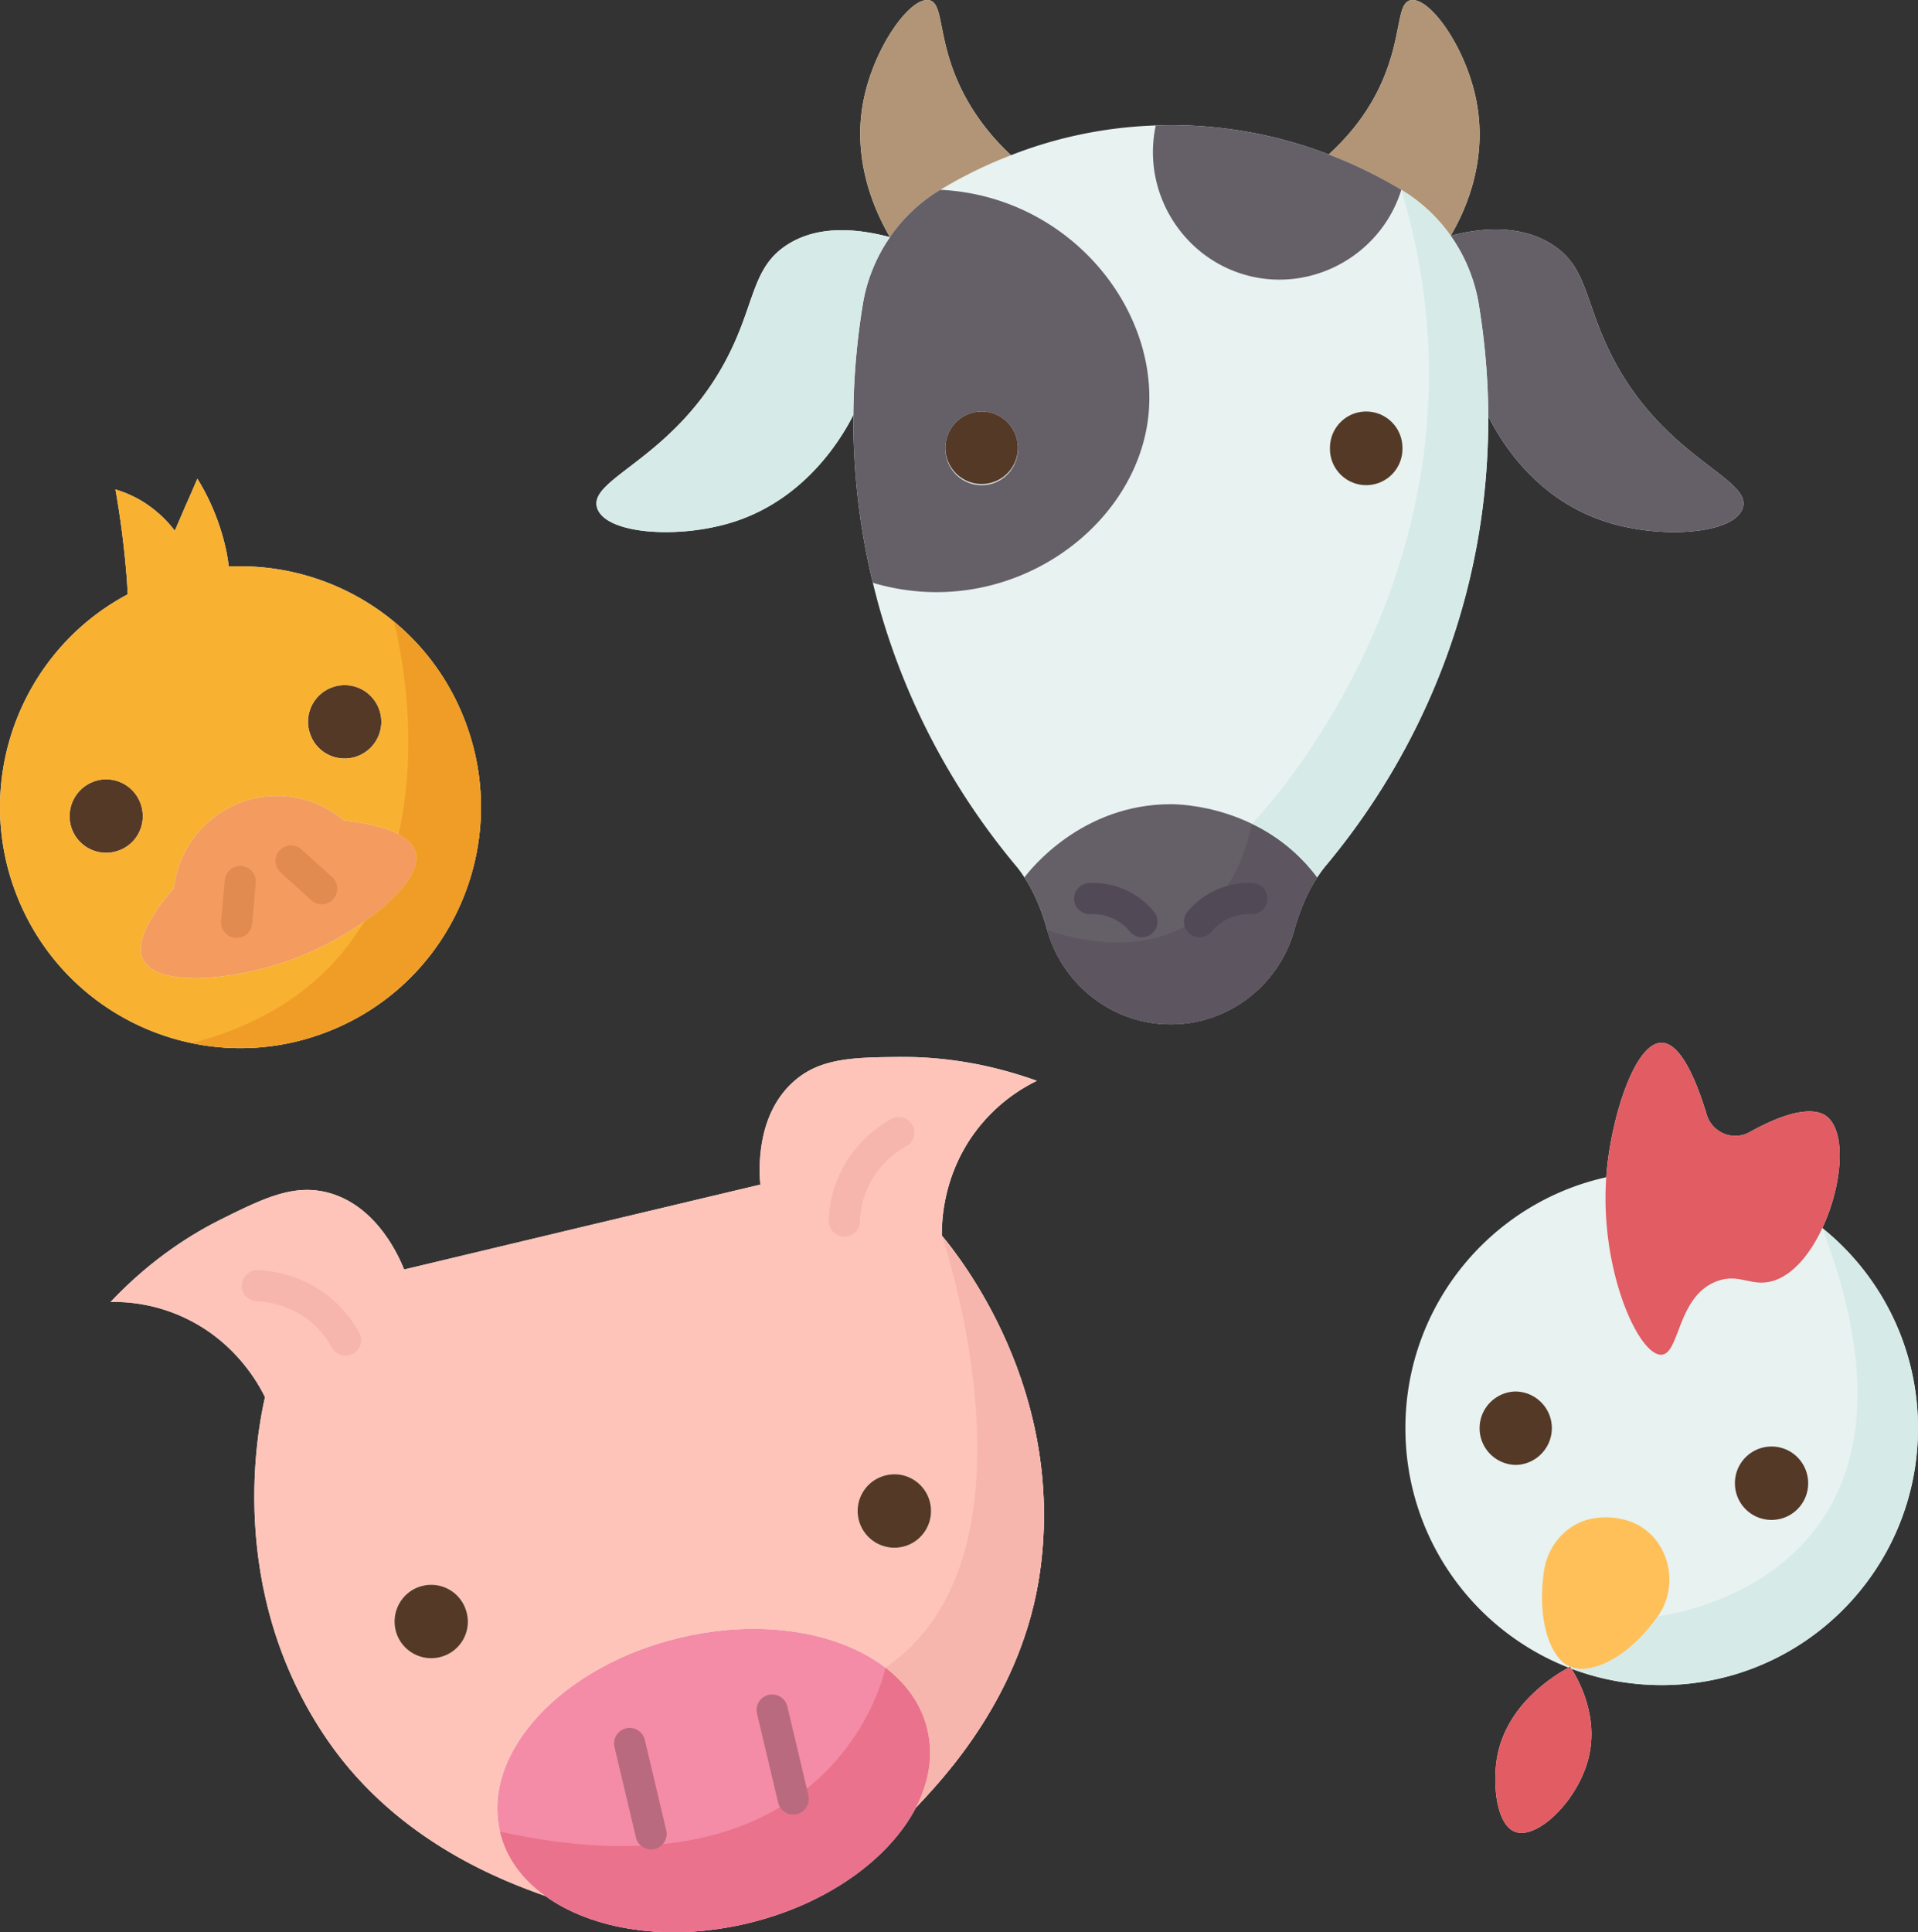 <svg viewBox="0 0 123.099 124" xmlns="http://www.w3.org/2000/svg"><rect x="0" y="0" width="123.099" height="124" fill="#333333" stroke="none"/><g><g fill="#e7f2f1"><path d="M62.518 72.74c1.4-1.93 3.1-2.93 4.03-3.38-3.7-1.33-6.82-1.55-8.82-1.53-2.96.03-5.14.05-6.86 1.64-2.39 2.19-2.14 5.77-2.07 6.55l-11.43 2.72-11.43 2.73c-.29-.72-1.68-4.03-4.8-4.91-2.25-.63-4.2.33-6.85 1.64-1.8.89-4.49 2.49-7.19 5.35 1.03-.02 3 .1 5.12 1.2 2.96 1.53 4.34 4 4.79 4.91-.41 1.81-2.64 12.37 4.03 22.04 4.56 6.62 11.52 9.1 13.97 9.98 3.02 2.18 7.89 2.96 12.97 1.75s9.08-4.12 10.8-7.42c1.79-1.9 6.89-7.25 7.98-15.22 1.6-11.65-5.13-20.07-6.31-21.5-.009-1.02.111-3.84 2.07-6.55zM96.069 112.85c-.28 1.71-.02 4.28 1.18 4.71 1.4.51 4-1.96 4.7-4.71.68-2.69-.62-5.01-1.09-5.76-.06-.02-.13-.05-.19-.07-.83.45-4.02 2.33-4.6 5.83z" fill="#e7f2f1"></path><path d="M116.959 78.81c1.27-2.71 1.59-6.17.26-7.18-.29-.22-1.44-.92-4.92 1.02-1.07.6-2.41.04-2.76-1.12-.62-2.06-1.64-4.6-2.89-4.61-1.71-.02-3.2 4.68-3.53 8.24l-.03.39c-7.38 1.63-12.89 8.22-12.89 16.1 0 7 4.34 12.97 10.47 15.37.04-.03.07-.04.1-.06.02.04.05.08.09.13 1.8.68 3.75 1.05 5.79 1.05 9.08 0 16.45-7.38 16.45-16.49 0-5.19-2.39-9.82-6.14-12.84zM21.098 66.18c7.93-3.13 11.82-12.11 8.69-20.06-2.49-6.33-8.68-10.07-15.1-9.76-.04-.28-.08-.55-.13-.84a14.6 14.6 0 0 0-1.89-4.8c-.24.56-.48 1.12-.73 1.67-.24.56-.48 1.12-.72 1.67-.4-.53-1.09-1.29-2.14-1.92-.62-.37-1.2-.59-1.67-.73.29 1.63.53 3.39.69 5.27.05.5.07.98.1 1.46-6.85 3.63-10.03 11.93-7.12 19.33 3.13 7.95 12.09 11.85 20.02 8.71zM84.539 56.31c.18-.28.38-.55.6-.81 2.84-3.41 6.67-9.04 8.81-16.85 1.19-4.34 1.58-8.4 1.57-11.94.58 1.15 2.78 5.28 7.63 6.8 3.49 1.1 8.15.77 8.7-.9.63-1.91-4.91-3.12-8.29-9.55-1.87-3.55-1.61-5.89-3.94-7.37-2.08-1.32-4.63-1.06-6.51-.56.77-1.32 2.4-4.54 1.67-8.53-.64-3.54-3.07-6.89-4.27-6.58-.92.23-.49 2.42-1.95 5.53-.98 2.07-2.31 3.47-3.28 4.36a28.162 28.162 0 0 0-10.14-1.88c-.32 0-.64.01-.96.02-3.57.12-6.69.89-9.29 1.91-.96-.89-2.29-2.34-3.27-4.41-1.46-3.11-1.04-5.3-1.95-5.53-1.21-.31-3.63 3.04-4.28 6.58-.73 3.99.96 7.3 1.73 8.62-1.88-.5-4.49-.85-6.57.47-2.33 1.48-2.06 3.82-3.93 7.37-3.39 6.43-8.92 7.64-8.29 9.55.55 1.67 5.21 2 8.7.9 4.85-1.52 7.16-5.73 7.74-6.88-.02 3.22.3 6.87 1.25 10.77.1.41.21.83.32 1.25 2.14 7.81 5.97 13.44 8.81 16.85.22.26.42.53.6.81.67 1.02 1.13 2.18 1.46 3.37.97 3.48 4.17 6.06 7.93 6.06 3.77 0 6.97-2.58 7.93-6.06.34-1.19.8-2.35 1.47-3.37z" fill="#e7f2f1"></path></g><path d="M59.519 110.99c.4 1.67.1 3.39-.74 5.02-1.72 3.3-5.72 6.21-10.8 7.42s-9.95.43-12.97-1.75c-1.49-1.07-2.53-2.47-2.92-4.14-1.2-5.06 3.96-10.63 11.54-12.44 7.57-1.81 14.69.83 15.89 5.89z" fill="#f48ca7"></path><path d="M60.449 79.29c1.18 1.43 7.91 9.85 6.31 21.5-1.09 7.97-6.19 13.32-7.98 15.22.84-1.63 1.14-3.35.74-5.02-1.2-5.06-8.32-7.7-15.89-5.89-7.58 1.81-12.74 7.38-11.54 12.44.39 1.67 1.43 3.07 2.92 4.14-2.45-.88-9.41-3.36-13.97-9.98-6.67-9.67-4.44-20.23-4.03-22.04-.45-.91-1.83-3.38-4.79-4.91-2.12-1.1-4.09-1.22-5.12-1.2 2.7-2.86 5.39-4.46 7.19-5.35 2.65-1.31 4.6-2.27 6.85-1.64 3.12.88 4.51 4.19 4.8 4.91l11.43-2.73 11.43-2.72c-.07-.78-.32-4.36 2.07-6.55 1.72-1.59 3.9-1.61 6.86-1.64 2-.02 5.12.2 8.82 1.53-.93.45-2.63 1.45-4.03 3.38-1.96 2.71-2.08 5.53-2.07 6.55zm-2.5 19.97c1.26-.3 2.04-1.57 1.74-2.84a2.344 2.344 0 0 0-2.83-1.74 2.35 2.35 0 0 0-1.75 2.83 2.36 2.36 0 0 0 2.84 1.75zm-29.73 7.09c1.27-.3 2.05-1.57 1.74-2.83a2.346 2.346 0 0 0-2.83-1.75c-1.26.3-2.04 1.57-1.74 2.84.3 1.26 1.57 2.04 2.83 1.74z" fill="#fec4b9"></path><path d="M100.859 107.09c.47.75 1.77 3.07 1.09 5.76-.7 2.75-3.3 5.22-4.7 4.71-1.2-.43-1.46-3-1.18-4.71.58-3.5 3.77-5.38 4.6-5.83.06.02.13.05.19.07zM117.219 71.63c1.33 1.01 1.01 4.47-.26 7.18-.78 1.68-1.92 3.07-3.26 3.42s-2.1-.55-3.53 0c-2.53.97-2.35 4.62-3.52 4.71-1.46.11-3.98-5.41-3.56-11.39l.03-.39c.33-3.56 1.82-8.26 3.53-8.24 1.25.01 2.27 2.55 2.89 4.61.35 1.16 1.69 1.72 2.76 1.12 3.48-1.94 4.63-1.24 4.92-1.02z" fill="#e15c63"></path><path d="M104.379 97.56c2.59.75 3.57 3.95 2.03 6.16-1.88 2.69-4.32 3.8-5.64 3.24-1.3-.55-2.14-3.05-1.67-6.16.25-1.66 1.48-3.06 3.13-3.35a4.75 4.75 0 0 1 2.07.09c.02.01.05.02.08.02z" fill="#ffc05a"></path><g fill="#543927"><path d="M113.699 92.83c1.3 0 2.35 1.05 2.35 2.36 0 1.3-1.05 2.35-2.35 2.35s-2.35-1.05-2.35-2.35a2.35 2.35 0 0 1 2.35-2.36zM97.249 89.3c1.29 0 2.35 1.05 2.35 2.35s-1.06 2.36-2.35 2.36a2.356 2.356 0 0 1 0-4.71zM59.689 96.42c.3 1.27-.48 2.54-1.74 2.84a2.36 2.36 0 0 1-2.84-1.75 2.35 2.35 0 0 1 1.75-2.83c1.26-.31 2.53.48 2.83 1.74zM29.959 103.52c.31 1.26-.47 2.53-1.74 2.83-1.26.3-2.53-.48-2.83-1.74-.3-1.27.48-2.54 1.74-2.84 1.27-.3 2.53.48 2.83 1.75zM8.998 51.51c.48 1.21-.11 2.58-1.32 3.05-1.21.48-2.57-.11-3.05-1.32a2.37 2.37 0 0 1 1.33-3.06c1.2-.48 2.57.12 3.04 1.33zM24.308 45.46c.48 1.21-.12 2.57-1.32 3.05-1.21.48-2.58-.11-3.05-1.32a2.35 2.35 0 1 1 4.37-1.73z" fill="#543927"></path></g><path d="M26.668 54.65c.61 2.05-3.71 5.27-7.46 6.75-3.74 1.48-9.09 2.08-10.03.17-.26-.51-.46-1.75 1.98-4.58a6.678 6.678 0 0 1 4.17-5.45 6.65 6.65 0 0 1 6.76 1.12c3.72.4 4.41 1.44 4.58 1.99z" fill="#f49c60"></path><path d="M29.788 46.12c3.13 7.95-.76 16.93-8.69 20.06-7.93 3.14-16.89-.76-20.02-8.71-2.91-7.4.27-15.7 7.12-19.33-.03-.48-.05-.96-.1-1.46-.16-1.88-.4-3.64-.69-5.27.47.14 1.05.36 1.67.73 1.05.63 1.74 1.39 2.14 1.92.24-.55.48-1.11.72-1.67.25-.55.49-1.11.73-1.67a14.6 14.6 0 0 1 1.89 4.8c.05.29.09.56.13.84 6.42-.31 12.61 3.43 15.1 9.76zM19.208 61.4c3.75-1.48 8.07-4.7 7.46-6.75-.17-.55-.86-1.59-4.58-1.99a6.65 6.65 0 0 0-6.76-1.12c-2.28.9-3.89 3-4.17 5.45-2.44 2.83-2.24 4.07-1.98 4.58.94 1.91 6.29 1.31 10.03-.17zm3.78-12.89c1.2-.48 1.8-1.84 1.32-3.05a2.35 2.35 0 1 0-4.37 1.73c.47 1.21 1.84 1.8 3.05 1.32zm-15.31 6.05c1.21-.47 1.8-1.84 1.32-3.05a2.339 2.339 0 0 0-3.04-1.33 2.37 2.37 0 0 0-1.33 3.06c.48 1.21 1.84 1.8 3.05 1.32z" fill="#f9b132"></path><path d="M87.679 26.41c1.29 0 2.33 1.04 2.33 2.33a2.326 2.326 0 1 1-4.65 0c0-1.29 1.04-2.33 2.32-2.33zM63.009 26.41c1.28 0 2.32 1.04 2.32 2.33a2.324 2.324 0 1 1-4.65 0c0-1.29 1.04-2.33 2.33-2.33z" fill="#543927"></path><path d="M84.539 56.31c-.67 1.02-1.13 2.18-1.47 3.37-.96 3.48-4.16 6.06-7.93 6.06-3.76 0-6.96-2.58-7.93-6.06-.33-1.19-.79-2.35-1.46-3.37.37-.5 3.67-4.7 9.39-4.7.59 0 5.94.09 9.4 4.7z" fill="#655f68"></path><path d="M94.779 6.6c.73 3.99-.9 7.21-1.67 8.53-.83-1.18-1.91-2.19-3.17-2.95-1.3-.78-2.86-1.58-4.66-2.27.97-.89 2.3-2.29 3.28-4.36 1.46-3.11 1.03-5.3 1.95-5.53 1.2-.31 3.63 3.04 4.27 6.58zM61.619 5.55c.98 2.07 2.31 3.52 3.27 4.41-1.76.67-3.28 1.46-4.54 2.22-1.3.78-2.39 1.82-3.23 3.04-.77-1.32-2.46-4.63-1.73-8.62.65-3.54 3.07-6.89 4.28-6.58.91.23.49 2.42 1.95 5.53z" fill="#b29576"></path><path d="M103.559 23.06c3.38 6.43 8.92 7.64 8.29 9.55-.55 1.67-5.21 2-8.7.9-4.85-1.52-7.05-5.65-7.63-6.8-.01-2.74-.28-5.16-.61-7.2-.27-1.6-.89-3.09-1.8-4.38 1.88-.5 4.43-.76 6.51.56 2.33 1.48 2.07 3.82 3.94 7.37zM85.279 9.91c1.8.69 3.36 1.49 4.66 2.27-1.29 4.15-5.65 6.59-9.83 5.51-4.21-1.09-6.85-5.37-5.93-9.64.32-.01.64-.02.96-.02 3.92 0 7.33.8 10.14 1.88zM60.349 12.18c8.45.42 14.29 7.93 13.31 14.87-1.02 7.18-9.23 12.85-17.64 10.35-.95-3.9-1.27-7.55-1.25-10.77.02-2.7.28-5.1.61-7.12.26-1.56.86-3.02 1.74-4.29.84-1.22 1.93-2.26 3.23-3.04zm4.98 16.56a2.324 2.324 0 1 0-4.65 0 2.326 2.326 0 1 0 4.65 0z" fill="#655f68"></path><path d="M57.119 15.22a10.58 10.58 0 0 0-1.74 4.29c-.33 2.02-.59 4.42-.61 7.12-.58 1.15-2.89 5.36-7.74 6.88-3.49 1.1-8.15.77-8.7-.9-.63-1.91 4.9-3.12 8.29-9.55 1.87-3.55 1.6-5.89 3.93-7.37 2.08-1.32 4.69-.97 6.57-.47z" fill="#d6eae8"></path><path d="M67.209 59.68s10.7 4.26 13.14-6.81c1.44.69 2.94 1.77 4.19 3.44-.67 1.02-1.13 2.18-1.47 3.37-.96 3.48-4.16 6.06-7.93 6.06-3.76 0-6.96-2.58-7.93-6.06z" fill="#5d5560"></path><path d="M95.519 26.71c.01 3.54-.38 7.6-1.57 11.94-2.14 7.81-5.97 13.44-8.81 16.85-.22.26-.42.53-.6.81a11.276 11.276 0 0 0-4.19-3.44s16.74-17.04 9.59-40.69c1.26.76 2.34 1.77 3.17 2.95.91 1.29 1.53 2.78 1.8 4.38.33 2.04.6 4.46.61 7.2zM100.769 106.96c1.32.56 3.76-.55 5.64-3.24 0 0 19.25-2.08 10.55-24.91 3.75 3.02 6.14 7.65 6.14 12.84 0 9.11-7.37 16.49-16.45 16.49-2.04 0-3.99-.37-5.79-1.05a.77.77 0 0 1-.09-.13z" fill="#d6eae8"></path><path d="M50.909 115.43c4.93-3.39 5.92-8.41 5.92-8.41 1.36 1.04 2.32 2.39 2.69 3.97.4 1.67.1 3.39-.74 5.02-1.72 3.3-5.72 6.21-10.8 7.42s-9.95.43-12.97-1.75c-1.49-1.07-2.53-2.47-2.92-4.14 9.28 2.06 15.15.43 18.82-2.11z" fill="#ea728c"></path><path d="M60.459 79.31c1.22 1.48 7.89 9.88 6.3 21.48-1.09 7.97-6.19 13.32-7.98 15.22.84-1.63 1.14-3.35.74-5.02-.37-1.58-1.33-2.93-2.69-3.97 10.46-7.12 3.86-27.01 3.63-27.71z" fill="#f7b6ad"></path><path d="M12.328 66.94c5.57-1.46 8.99-4.38 11.04-7.78 2.13-1.49 3.68-3.23 3.3-4.51-.09-.29-.33-.72-1.09-1.12 1.57-6.88-.3-13.63-.3-13.63l.01-.01a15.35 15.35 0 0 1 4.5 6.23c3.13 7.95-.76 16.93-8.69 20.06-2.9 1.15-5.93 1.35-8.77.77z" fill="#ef9d26"></path><path d="M80.402 56.671a5.044 5.044 0 0 0-2.348.438c-.9.409-1.496.99-1.838 1.405a.999.999 0 1 0 1.543 1.272 3.164 3.164 0 0 1 1.119-.854 3.04 3.04 0 0 1 1.416-.264 1.016 1.016 0 0 0 1.053-.944 1 1 0 0 0-.945-1.053zM72.228 57.108a5.055 5.055 0 0 0-2.344-.437 1 1 0 0 0-.945 1.053c.03.551.514.962 1.053.944a3.02 3.02 0 0 1 1.412.262c.616.279.975.68 1.1.838a.998.998 0 1 0 1.57-1.238 5.005 5.005 0 0 0-1.846-1.422z" fill="#524956"></path><path d="M57.182 71.817c-.842.47-2.39 1.558-3.299 3.56a7.536 7.536 0 0 0-.693 2.95.998.998 0 0 0 .966 1.032l.034.001a1 1 0 0 0 .998-.967 5.564 5.564 0 0 1 .512-2.181c.677-1.49 1.83-2.3 2.457-2.649a1 1 0 1 0-.975-1.746zM21.112 83.199c-1.716-1.369-3.587-1.646-4.549-1.688a1 1 0 1 0-.09 1.998c.72.032 2.118.237 3.389 1.251a5.834 5.834 0 0 1 1.442 1.726 1.002 1.002 0 0 0 1.36.388 1 1 0 0 0 .389-1.359 7.808 7.808 0 0 0-1.941-2.316z" fill="#f7b6ad"></path><path d="M41.392 111.689a1 1 0 1 0-1.945.461l1.359 5.73a1 1 0 1 0 1.945-.46zM50.531 109.51a.998.998 0 0 0-1.203-.742.998.998 0 0 0-.742 1.203l1.35 5.689c.008.035.029.101.041.134a.978.978 0 0 0 .928.653c.114 0 .229-.02.344-.06.49-.175.756-.705.63-1.201z" fill="#ba6a7e"></path><g fill="#e28b50"><path d="M15.507 55.574a1.003 1.003 0 0 0-1.084.909l-.23 2.62a.998.998 0 0 0 .908 1.083c.03.002.06.004.089.004a1 1 0 0 0 .995-.913l.23-2.62a1 1 0 0 0-.908-1.083zM19.368 54.528a1 1 0 1 0-1.34 1.484l1.95 1.76a.996.996 0 0 0 1.412-.072 1 1 0 0 0-.072-1.412z" fill="#e28b50"></path></g></g></svg>